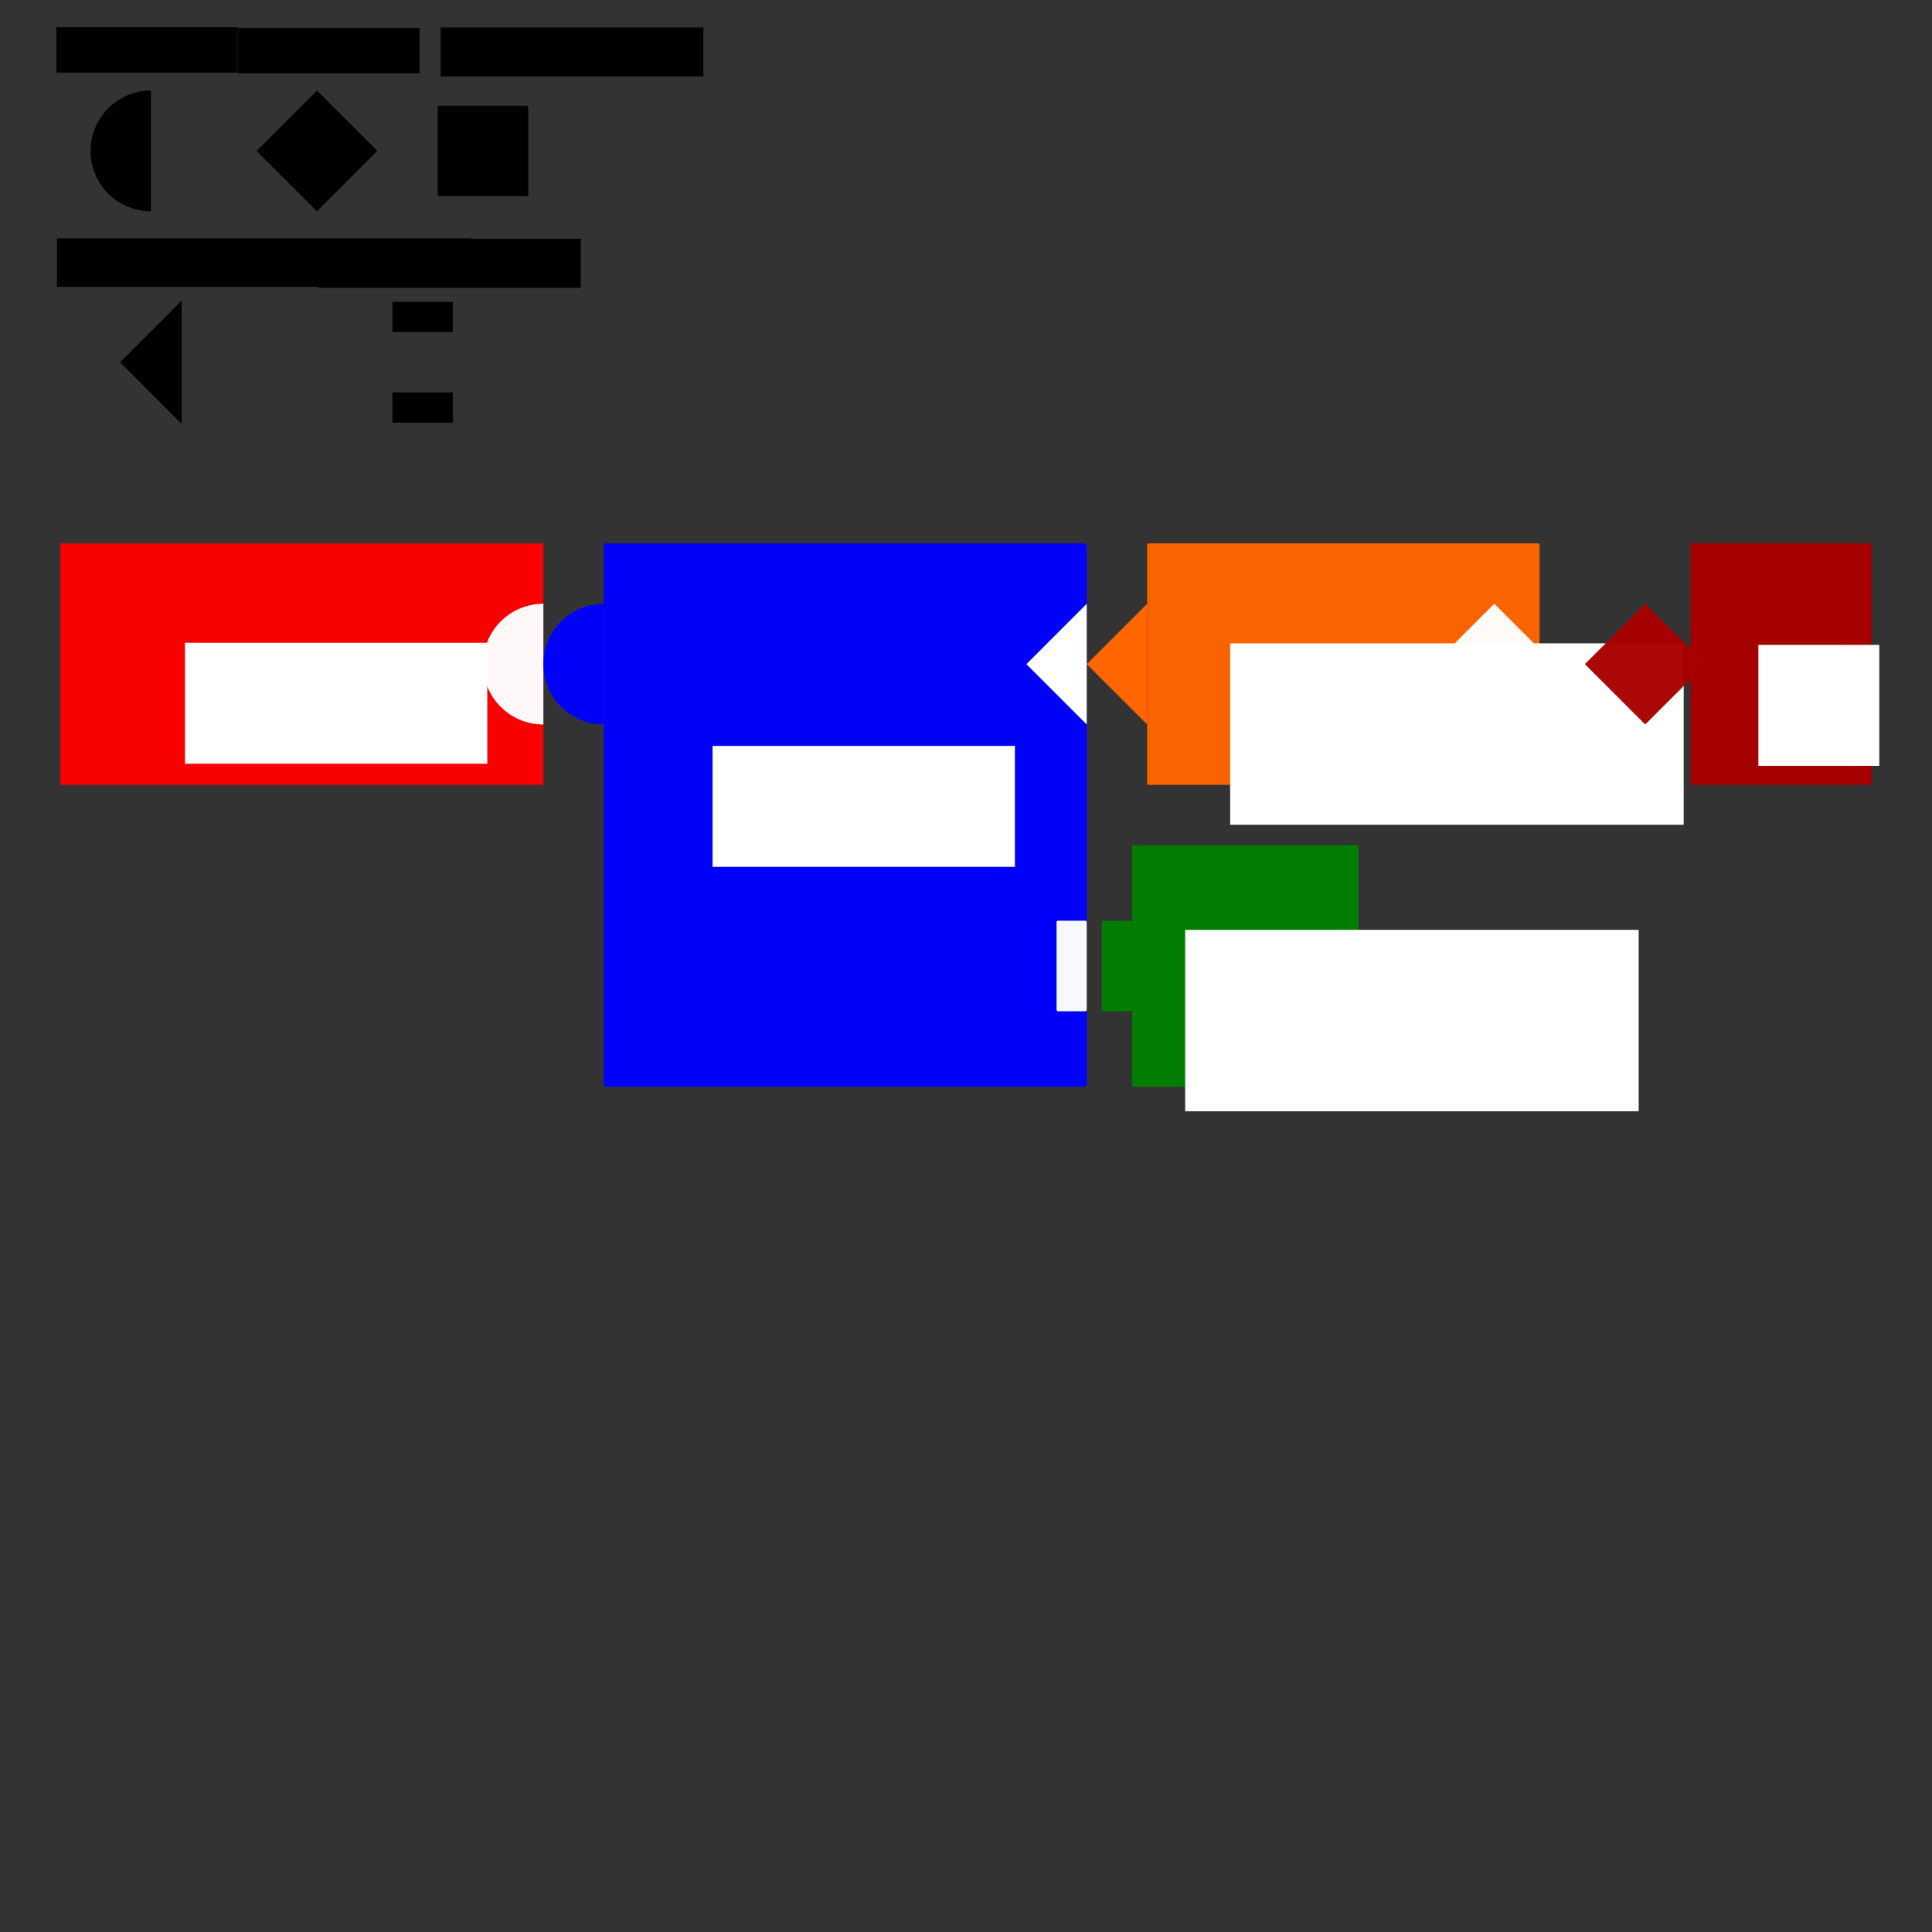 <?xml version="1.0" encoding="UTF-8" standalone="no"?>
<!-- Created with Inkscape (http://www.inkscape.org/) -->

<svg
   xmlns:dc="http://purl.org/dc/elements/1.1/"
   xmlns:cc="http://creativecommons.org/ns#"
   xmlns:rdf="http://www.w3.org/1999/02/22-rdf-syntax-ns#"
   xmlns:svg="http://www.w3.org/2000/svg"
   xmlns="http://www.w3.org/2000/svg"
   xmlns:sodipodi="http://sodipodi.sourceforge.net/DTD/sodipodi-0.dtd"
   xmlns:inkscape="http://www.inkscape.org/namespaces/inkscape"
   width="2048"
   height="2048"
   viewBox="0 0 541.867 541.867"
   version="1.1"
   id="svg1565"
   inkscape:version="0.92.4 (unknown)"
   sodipodi:docname="jigsaw_connections.svg">
  <rect x="0" y="0" width="541.867" height="541.867" fill="#333333" stroke="none"/>
  <defs
     id="defs1559" />
  <sodipodi:namedview
     id="base"
     pagecolor="#ffffff"
     bordercolor="#666666"
     borderopacity="1.0"
     inkscape:pageopacity="0.0"
     inkscape:pageshadow="2"
     inkscape:zoom="0.49497475"
     inkscape:cx="830.71859"
     inkscape:cy="1215.5295"
     inkscape:document-units="mm"
     inkscape:current-layer="layer1"
     showgrid="false"
     units="px"
     inkscape:window-width="1853"
     inkscape:window-height="1016"
     inkscape:window-x="67"
     inkscape:window-y="27"
     inkscape:window-maximized="1">
    <inkscape:grid
       type="xygrid"
       id="grid2110"
       empspacing="64" />
    <inkscape:grid
       type="xygrid"
       id="grid2112"
       empspacing="16" />
  </sodipodi:namedview>
  <g
     inkscape:label="Layer 1"
     inkscape:groupmode="layer"
     id="layer1"
     transform="translate(0,244.867)">
    <flowRoot
       xml:space="preserve"
       id="flowRoot2137-3-2"
       style="font-style:normal;font-weight:normal;font-size:40px;line-height:1.25;font-family:sans-serif;letter-spacing:0px;word-spacing:0px;fill:#000000;fill-opacity:1;stroke:none"
       transform="matrix(0.265,0,0,0.265,15.966,-186.507)"><flowRegion
         id="flowRegion2139-6-7"><rect
           id="rect2141-7-0"
           width="438"
           height="51.429"
           x="0"
           y="32" /></flowRegion><flowPara
         id="flowPara2143-5-9">Comparison</flowPara></flowRoot>    <flowRoot
       xml:space="preserve"
       id="flowRoot2137-3-6"
       style="font-style:normal;font-weight:normal;font-size:40px;line-height:1.25;font-family:sans-serif;letter-spacing:0px;word-spacing:0px;fill:#000000;fill-opacity:1;stroke:none"
       transform="matrix(0.265,0,0,0.265,66.777,-245.492)"><flowRegion
         id="flowRegion2139-6-2"
         style="fill:#000000"><rect
           id="rect2141-7-6"
           width="192"
           height="48"
           x="0"
           y="32"
           style="fill:#000000" /></flowRegion><flowPara
         id="flowPara2143-5-1">Number</flowPara></flowRoot>    <flowRoot
       xml:space="preserve"
       id="flowRoot2137-3-6-8"
       style="font-style:normal;font-weight:normal;font-size:40px;line-height:1.25;font-family:sans-serif;letter-spacing:0px;word-spacing:0px;fill:#000000;fill-opacity:1;stroke:none"
       transform="matrix(0.265,0,0,0.265,89.208,-186.368)"><flowRegion
         id="flowRegion2139-6-2-7"><rect
           id="rect2141-7-6-9"
           width="278.073"
           height="51.912"
           x="0"
           y="32" /></flowRegion><flowPara
         id="flowPara2143-5-1-2">Worker Type</flowPara></flowRoot>    <flowRoot
       xml:space="preserve"
       id="flowRoot2137-3-6-8-0"
       style="font-style:normal;font-weight:normal;font-size:40px;line-height:1.25;font-family:sans-serif;letter-spacing:0px;word-spacing:0px;fill:#000000;fill-opacity:1;stroke:none"
       transform="matrix(0.265,0,0,0.265,123.593,-245.665)"><flowRegion
         id="flowRegion2139-6-2-7-2"
         style="fill:#000000"><rect
           id="rect2141-7-6-9-3"
           width="278.073"
           height="51.912"
           x="0"
           y="32"
           style="fill:#000000" /></flowRegion><flowPara
         id="flowPara2143-5-1-2-7">Item</flowPara></flowRoot>    <flowRoot
       xml:space="preserve"
       id="flowRoot2137-3-1"
       style="font-style:normal;font-weight:normal;font-size:40px;line-height:1.25;font-family:sans-serif;letter-spacing:0px;word-spacing:0px;fill:#000000;fill-opacity:1;stroke:none"
       transform="matrix(0.265,0,0,0.265,15.806,-245.714)"><flowRegion
         id="flowRegion2139-6-29"><rect
           id="rect2141-7-3"
           width="192"
           height="48"
           x="0"
           y="32" /></flowRegion><flowPara
         id="flowPara2143-5-19">Boolean</flowPara></flowRoot>    <path
       style="opacity:0.97;vector-effect:none;fill:#000000;fill-opacity:1;stroke:none;stroke-width:1.367;stroke-linecap:butt;stroke-linejoin:bevel;stroke-miterlimit:4;stroke-dasharray:1.367, 2.733;stroke-dashoffset:2142.724;stroke-opacity:1;paint-order:normal"
       d="m 42.333,-219.467 a 16.933,16.933 0 0 0 -16.933,16.933 16.933,16.933 0 0 0 16.933,16.933 z"
       id="path2560"
       inkscape:connector-curvature="0" />
    <path
       style="fill:#000000;stroke:#000000;stroke-width:0.265px;stroke-linecap:butt;stroke-linejoin:miter;stroke-opacity:1"
       d="M 50.8,-160.2 33.867,-143.267 50.8,-126.333 Z"
       id="path2610"
       inkscape:connector-curvature="0" />
    <path
       style="fill:#000000;stroke:none;stroke-width:0.265px;stroke-linecap:butt;stroke-linejoin:miter;stroke-opacity:1"
       d="m 110.067,-160.2 v 8.467 H 127 v -8.467 z m 0,25.4 v 8.467 H 127 v -8.467 z"
       id="path2642"
       inkscape:connector-curvature="0" />
    <rect
       style="opacity:0.97;vector-effect:none;fill:#000000;fill-opacity:1;stroke:none;stroke-width:2.05;stroke-linecap:butt;stroke-linejoin:bevel;stroke-miterlimit:4;stroke-dasharray:2.05, 4.1;stroke-dashoffset:2142.724;stroke-opacity:1;paint-order:normal"
       id="rect2677"
       width="25.4"
       height="25.4"
       x="122.767"
       y="-215.233"
       ry="0.397" />
    <rect
       style="opacity:0.97;vector-effect:none;fill:#000000;fill-opacity:1;stroke:none;stroke-width:1.104;stroke-linecap:butt;stroke-linejoin:bevel;stroke-miterlimit:4;stroke-dasharray:1.104, 2.209;stroke-dashoffset:2142.724;stroke-opacity:1;paint-order:normal"
       id="rect2679"
       width="23.947"
       height="23.947"
       x="194.101"
       y="-92.325"
       ry="0.214"
       transform="rotate(-45)" />
    <rect
       style="opacity:0.97;vector-effect:none;fill:#ff0000;fill-opacity:1;stroke:none;stroke-width:1.578;stroke-linecap:butt;stroke-linejoin:bevel;stroke-miterlimit:4;stroke-dasharray:1.578, 3.156;stroke-dashoffset:2142.724;stroke-opacity:1;paint-order:normal"
       id="rect2682"
       width="135.467"
       height="67.733"
       x="16.933"
       y="-92.467"
       ry="0.265" />
    <path
       style="opacity:0.97;vector-effect:none;fill:#ffffff;fill-opacity:1;stroke:none;stroke-width:1.367;stroke-linecap:butt;stroke-linejoin:bevel;stroke-miterlimit:4;stroke-dasharray:1.367, 2.733;stroke-dashoffset:2142.724;stroke-opacity:1;paint-order:normal"
       d="M 152.4,-75.533 A 16.933,16.933 0 0 0 135.467,-58.6 16.933,16.933 0 0 0 152.4,-41.667 Z"
       id="path2560-2-0"
       inkscape:connector-curvature="0" />
    <flowRoot
       xml:space="preserve"
       id="flowRoot2714"
       style="font-style:normal;font-variant:normal;font-weight:bold;font-stretch:normal;font-size:40px;line-height:1.25;font-family:sans-serif;-inkscape-font-specification:'sans-serif Bold';letter-spacing:0px;word-spacing:0px;fill:#ffffff;fill-opacity:1;stroke:none"
       transform="matrix(0.265,0,0,0.265,-15.972,-234.192)"><flowRegion
         id="flowRegion2716"
         style="font-style:normal;font-variant:normal;font-weight:bold;font-stretch:normal;font-family:sans-serif;-inkscape-font-specification:'sans-serif Bold';fill:#ffffff"><rect
           id="rect2718"
           width="320"
           height="128"
           x="256"
           y="640"
           style="font-style:normal;font-variant:normal;font-weight:bold;font-stretch:normal;font-family:sans-serif;-inkscape-font-specification:'sans-serif Bold';fill:#ffffff" /></flowRegion><flowPara
         id="flowPara2720">Toggle If</flowPara></flowRoot>    <rect
       style="opacity:0.97;vector-effect:none;fill:#0000ff;fill-opacity:1;stroke:none;stroke-width:2.367;stroke-linecap:butt;stroke-linejoin:bevel;stroke-miterlimit:4;stroke-dasharray:2.367, 4.734;stroke-dashoffset:2142.724;stroke-opacity:1;paint-order:normal"
       id="rect2682-6"
       width="135.467"
       height="152.4"
       x="169.333"
       y="-92.467"
       ry="0.595" />
    <path
       style="opacity:0.97;vector-effect:none;fill:#0000ff;fill-opacity:1;stroke:none;stroke-width:1.367;stroke-linecap:butt;stroke-linejoin:bevel;stroke-miterlimit:4;stroke-dasharray:1.367, 2.733;stroke-dashoffset:2142.724;stroke-opacity:1;paint-order:normal"
       d="m 169.333,-75.533 a 16.933,16.933 0 0 0 -16.933,16.933 16.933,16.933 0 0 0 16.933,16.933 z"
       id="path2560-2-0-1"
       inkscape:connector-curvature="0" />
    <flowRoot
       xml:space="preserve"
       id="flowRoot2714-5"
       style="font-style:normal;font-variant:normal;font-weight:bold;font-stretch:normal;font-size:40px;line-height:1.25;font-family:sans-serif;-inkscape-font-specification:'sans-serif Bold';letter-spacing:0px;word-spacing:0px;fill:#ffffff;fill-opacity:1;stroke:none"
       transform="matrix(0.265,0,0,0.265,132.011,-205.262)"><flowRegion
         id="flowRegion2716-5"
         style="font-style:normal;font-variant:normal;font-weight:bold;font-stretch:normal;font-family:sans-serif;-inkscape-font-specification:'sans-serif Bold';fill:#ffffff"><rect
           id="rect2718-4"
           width="320"
           height="128"
           x="256"
           y="640"
           style="font-style:normal;font-variant:normal;font-weight:bold;font-stretch:normal;font-family:sans-serif;-inkscape-font-specification:'sans-serif Bold';fill:#ffffff" /></flowRegion><flowPara
         id="flowPara2720-7">Worker Has</flowPara></flowRoot>    <rect
       style="opacity:0.97;vector-effect:none;fill:#008000;fill-opacity:1;stroke:none;stroke-width:1.08;stroke-linecap:butt;stroke-linejoin:bevel;stroke-miterlimit:4;stroke-dasharray:1.08, 2.161;stroke-dashoffset:2142.724;stroke-opacity:1;paint-order:normal"
       id="rect2682-65"
       width="63.5"
       height="67.733"
       x="317.5"
       y="-7.8"
       ry="0.265" />
    <rect
       style="opacity:0.97;vector-effect:none;fill:#008000;fill-opacity:1;stroke:none;stroke-width:1.184;stroke-linecap:butt;stroke-linejoin:bevel;stroke-miterlimit:4;stroke-dasharray:1.184, 2.367;stroke-dashoffset:2142.724;stroke-opacity:1;paint-order:normal"
       id="rect2677-6"
       width="8.467"
       height="25.4"
       x="309.033"
       y="13.367"
       ry="0.397" />
    <rect
       style="opacity:0.97;vector-effect:none;fill:#ffffff;fill-opacity:1;stroke:none;stroke-width:1.184;stroke-linecap:butt;stroke-linejoin:bevel;stroke-miterlimit:4;stroke-dasharray:1.184, 2.367;stroke-dashoffset:2142.724;stroke-opacity:1;paint-order:normal"
       id="rect2677-6-9"
       width="8.467"
       height="25.4"
       x="296.333"
       y="13.367"
       ry="0.397" />
    <flowRoot
       xml:space="preserve"
       id="flowRoot2797"
       style="fill:black;fill-opacity:1;stroke:none;font-family:sans-serif;font-style:normal;font-weight:normal;font-size:40px;line-height:1.25;letter-spacing:0px;word-spacing:0px"><flowRegion
         id="flowRegion2799"><rect
           id="rect2801"
           width="416"
           height="192"
           x="1344"
           y="608" /></flowRegion><flowPara
         id="flowPara2803"></flowPara></flowRoot>    <flowRoot
       xml:space="preserve"
       id="flowRoot2805"
       style="font-style:normal;font-variant:normal;font-weight:bold;font-stretch:normal;font-size:40px;line-height:1.25;font-family:sans-serif;-inkscape-font-specification:'sans-serif Bold';letter-spacing:0px;word-spacing:0px;fill:#ffffff;fill-opacity:1;stroke:none"
       transform="matrix(0.265,0,0,0.265,-15.282,-145.19)"><flowRegion
         id="flowRegion2807"
         style="font-style:normal;font-variant:normal;font-weight:bold;font-stretch:normal;font-family:sans-serif;-inkscape-font-specification:'sans-serif Bold';fill:#ffffff"><rect
           id="rect2809"
           width="480"
           height="192"
           x="1312"
           y="608"
           style="font-style:normal;font-variant:normal;font-weight:bold;font-stretch:normal;font-family:sans-serif;-inkscape-font-specification:'sans-serif Bold';fill:#ffffff" /></flowRegion><flowPara
         id="flowPara2811">Coal</flowPara></flowRoot>    <path
       style="fill:#ffffff;stroke:none;stroke-width:0.265px;stroke-linecap:butt;stroke-linejoin:miter;stroke-opacity:1"
       d="m 304.8,-75.533 -16.933,16.933 16.933,16.933 z"
       id="path2610-3"
       inkscape:connector-curvature="0" />
    <rect
       style="opacity:0.97;vector-effect:none;fill:#ff6600;fill-opacity:1;stroke:none;stroke-width:1.799;stroke-linecap:butt;stroke-linejoin:bevel;stroke-miterlimit:4;stroke-dasharray:1.799, 3.599;stroke-dashoffset:2142.724;stroke-opacity:1;paint-order:normal"
       id="rect2828"
       width="110.067"
       height="67.733"
       x="321.733"
       y="-92.467"
       ry="0.353" />
    <path
       style="fill:#ff6600;stroke:none;stroke-width:0.265px;stroke-linecap:butt;stroke-linejoin:miter;stroke-opacity:1"
       d="m 321.733,-75.533 -16.933,16.933 16.933,16.933 z"
       id="path2610-3-7"
       inkscape:connector-curvature="0" />
    <flowRoot
       xml:space="preserve"
       id="flowRoot2805-4"
       style="font-style:normal;font-variant:normal;font-weight:bold;font-stretch:normal;font-size:40px;line-height:1.25;font-family:sans-serif;-inkscape-font-specification:'sans-serif Bold';letter-spacing:0px;word-spacing:0px;fill:#ffffff;fill-opacity:1;stroke:none"
       transform="matrix(0.265,0,0,0.265,-2.658,-225.552)"><flowRegion
         id="flowRegion2807-5"
         style="font-style:normal;font-variant:normal;font-weight:bold;font-stretch:normal;font-family:sans-serif;-inkscape-font-specification:'sans-serif Bold';fill:#ffffff"><rect
           id="rect2809-2"
           width="480"
           height="192"
           x="1312"
           y="608"
           style="font-style:normal;font-variant:normal;font-weight:bold;font-stretch:normal;font-family:sans-serif;-inkscape-font-specification:'sans-serif Bold';fill:#ffffff" /></flowRegion><flowPara
         id="flowPara2811-5">Equals</flowPara></flowRoot>    <rect
       style="opacity:0.97;vector-effect:none;fill:#ffffff;fill-opacity:1;stroke:none;stroke-width:1.104;stroke-linecap:butt;stroke-linejoin:bevel;stroke-miterlimit:4;stroke-dasharray:1.104, 2.209;stroke-dashoffset:2142.724;stroke-opacity:1;paint-order:normal"
       id="rect2679-4"
       width="23.947"
       height="23.947"
       x="325.811"
       y="242.938"
       ry="0.214"
       transform="rotate(-45)" />
    <rect
       style="opacity:0.97;vector-effect:none;fill:#aa0000;fill-opacity:1;stroke:none;stroke-width:1.222;stroke-linecap:butt;stroke-linejoin:bevel;stroke-miterlimit:4;stroke-dasharray:1.222, 2.445;stroke-dashoffset:2142.724;stroke-opacity:1;paint-order:normal"
       id="rect2828-7"
       width="50.8"
       height="67.733"
       x="474.133"
       y="-92.467"
       ry="0.353" />
    <rect
       style="opacity:0.97;vector-effect:none;fill:#aa0000;fill-opacity:1;stroke:none;stroke-width:1.104;stroke-linecap:butt;stroke-linejoin:bevel;stroke-miterlimit:4;stroke-dasharray:1.104, 2.209;stroke-dashoffset:2142.724;stroke-opacity:1;paint-order:normal"
       id="rect2679-4-4"
       width="23.947"
       height="23.947"
       x="355.745"
       y="272.873"
       ry="0.214"
       transform="rotate(-45)" />
    <flowRoot
       xml:space="preserve"
       id="flowRoot2902"
       style="font-style:normal;font-variant:normal;font-weight:bold;font-stretch:normal;font-size:40px;line-height:1.25;font-family:sans-serif;-inkscape-font-specification:'sans-serif Bold';letter-spacing:0px;word-spacing:0px;fill:#ffffff;fill-opacity:1;stroke:none"
       transform="matrix(0.265,0,0,0.265,14.05,-233.592)"><flowRegion
         id="flowRegion2904"
         style="font-style:normal;font-variant:normal;font-weight:bold;font-stretch:normal;font-family:sans-serif;-inkscape-font-specification:'sans-serif Bold';fill:#ffffff"><rect
           id="rect2906"
           width="128"
           height="128"
           x="1808"
           y="640"
           style="font-style:normal;font-variant:normal;font-weight:bold;font-stretch:normal;font-family:sans-serif;-inkscape-font-specification:'sans-serif Bold';fill:#ffffff" /></flowRegion><flowPara
         id="flowPara2908">2</flowPara></flowRoot>  </g>
</svg>
